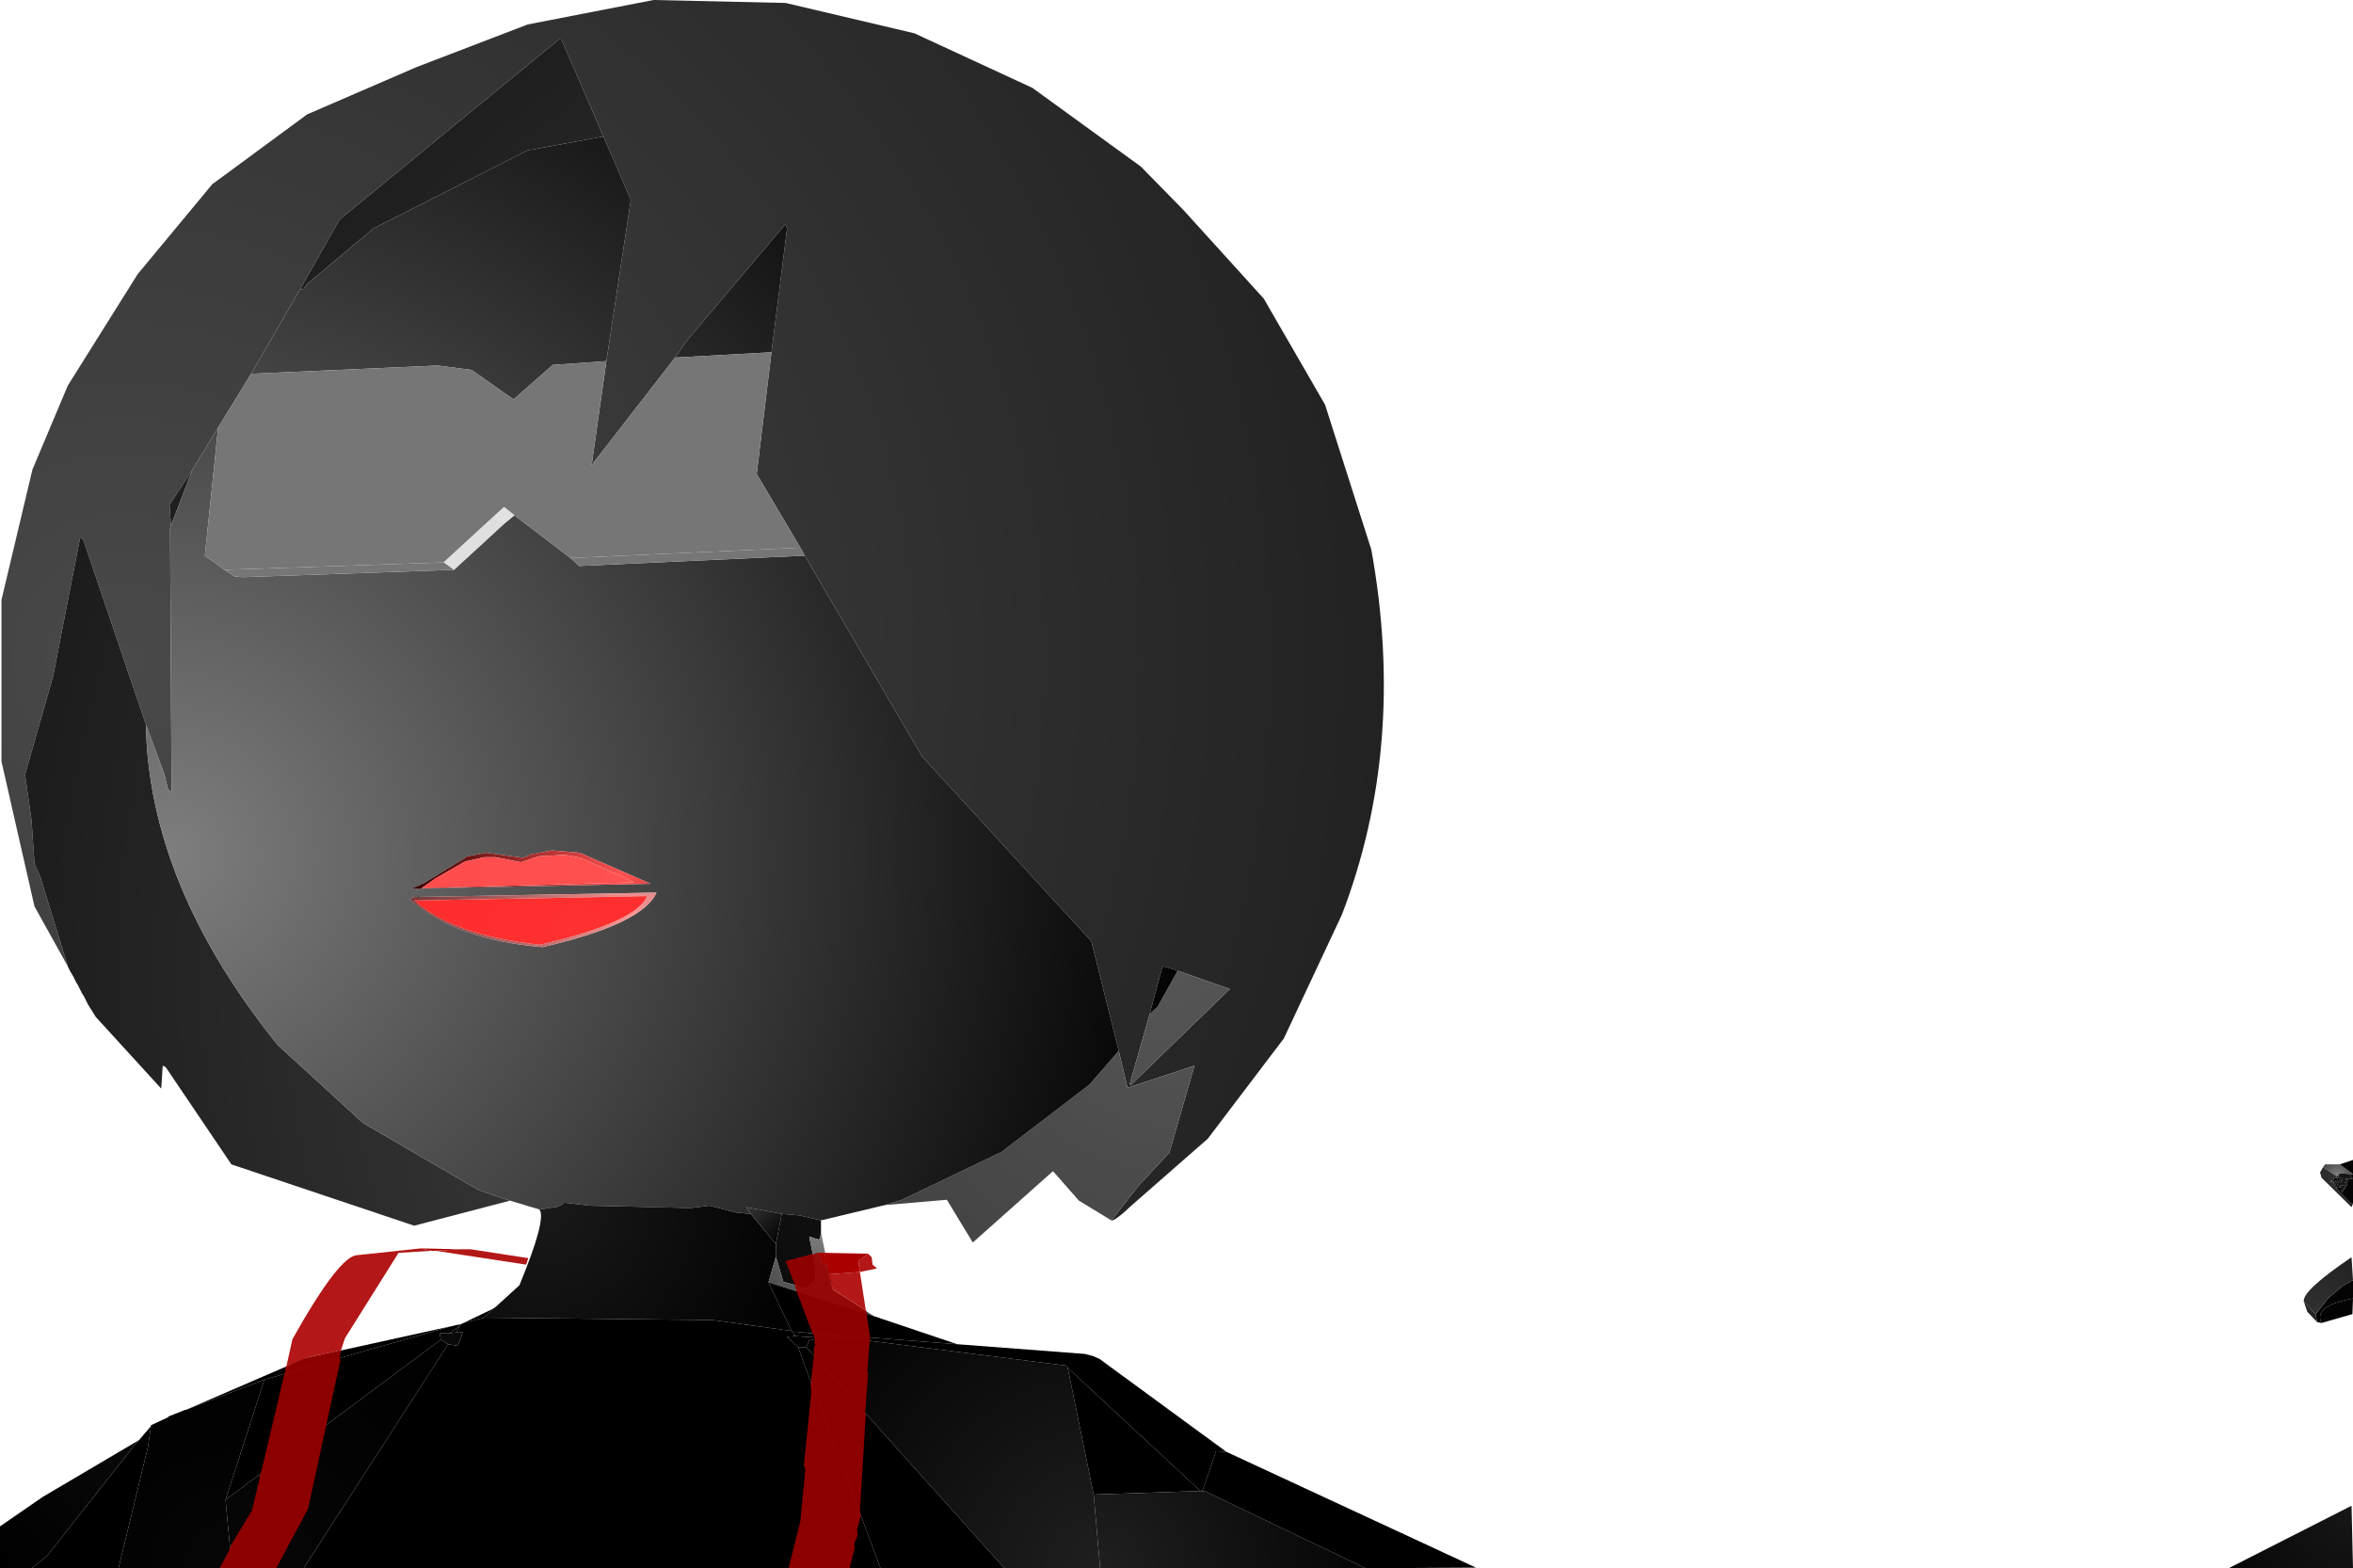 <?xml version="1.0" encoding="UTF-8" standalone="no"?>
<svg xmlns:xlink="http://www.w3.org/1999/xlink" height="266.0px" width="399.1px" xmlns="http://www.w3.org/2000/svg">
  <g transform="matrix(1.0, 0.0, 0.0, 1.0, 400.0, 266.9)">
    <path d="M-388.5 -103.0 L-394.15 -113.15 -399.75 -137.75 -399.75 -165.15 -394.5 -187.25 -388.5 -201.5 -376.65 -220.4 -364.0 -235.65 -347.9 -247.5 -329.4 -255.5 -310.5 -262.75 -289.15 -266.9 -266.75 -266.4 -244.9 -261.25 -224.9 -252.0 -206.5 -238.65 -199.25 -231.25 -185.65 -216.25 -175.25 -198.25 -167.4 -173.65 Q-161.4 -140.4 -172.4 -111.75 L-182.25 -90.75 -195.15 -73.75 -208.0 -62.5 Q-210.9 -59.75 -211.5 -59.9 L-207.0 -65.65 -201.65 -71.4 -197.4 -86.15 -208.75 -82.4 -210.25 -88.65 -214.9 -107.25 -243.65 -138.65 -263.5 -172.65 -264.25 -174.0 -271.65 -186.5 -269.15 -207.15 -266.5 -228.15 -266.75 -228.9 -283.4 -209.25 -285.5 -206.25 -299.65 -188.0 -297.15 -205.65 -293.0 -233.0 -297.65 -243.75 -304.75 -260.15 -305.15 -260.25 -342.4 -229.65 -349.15 -217.75 -357.4 -203.5 -363.0 -194.4 -367.4 -187.15 -371.25 -181.25 -371.0 -177.75 -371.15 -177.25 -370.9 -132.5 -371.5 -133.0 -372.15 -135.65 -375.25 -144.0 -385.9 -175.4 -386.4 -175.75 -391.0 -152.15 -395.75 -135.5 -394.65 -127.75 -394.15 -120.4 -393.15 -118.15 -388.5 -103.0 M-200.25 -102.25 L-202.65 -103.0 -202.9 -102.65 -205.0 -94.9 -208.4 -83.0 -208.15 -82.9 -191.4 -99.15 -200.25 -102.25" fill="url(#gradient0)" fill-rule="evenodd" stroke="none"/>
    <path d="M-211.5 -59.9 L-217.0 -63.25 -221.4 -68.25 -235.0 -56.15 -239.4 -63.4 -249.9 -62.5 -247.0 -63.4 -230.15 -71.5 -215.25 -82.9 -210.25 -88.65 -208.75 -82.4 -197.4 -86.15 -201.65 -71.4 -207.0 -65.65 -211.5 -59.9 M-313.5 -63.25 L-329.75 -59.0 -360.75 -69.4 -371.9 -85.9 -372.4 -86.15 -372.65 -82.25 -383.75 -94.4 -385.15 -96.65 -385.25 -96.9 -385.4 -97.15 -385.5 -97.4 -385.65 -97.65 -385.75 -97.9 -386.15 -98.5 -386.25 -98.75 -386.4 -99.0 -386.5 -99.25 -386.65 -99.5 -386.75 -99.75 -387.15 -100.4 -387.25 -100.65 -387.4 -100.9 -387.5 -101.15 -388.15 -102.25 -388.25 -102.5 -388.4 -102.75 -388.5 -103.0 -393.15 -118.15 -394.15 -120.4 -394.65 -127.75 -395.75 -135.5 -391.0 -152.15 -386.4 -175.75 -385.9 -175.4 -375.25 -144.0 Q-374.75 -116.75 -352.9 -89.65 L-338.4 -76.4 -318.75 -65.0 -313.5 -63.25 M-371.0 -177.75 L-371.25 -181.25 -367.4 -187.15 -371.0 -177.75 M-349.15 -217.75 L-342.4 -229.65 -305.15 -260.25 -304.75 -260.15 -297.65 -243.75 -310.5 -241.4 -336.65 -228.15 -347.9 -218.75 -348.5 -217.9 -349.15 -217.75 M-200.25 -102.25 L-191.4 -99.15 -208.15 -82.9 -208.4 -83.0 -205.0 -94.9 -203.65 -96.15 -200.25 -102.25" fill="url(#gradient1)" fill-rule="evenodd" stroke="none"/>
    <path d="M-249.9 -62.5 L-260.75 -59.9 -264.4 -60.75 -267.4 -61.0 -273.4 -62.15 -272.65 -61.0 -275.25 -61.25 -279.65 -62.4 -282.9 -62.0 -300.0 -62.4 -304.25 -62.9 -305.25 -62.25 -308.5 -61.75 -313.5 -63.25 -318.75 -65.0 -338.4 -76.4 -352.9 -89.65 Q-374.75 -116.75 -375.25 -144.0 L-372.15 -135.65 -371.5 -133.0 -370.9 -132.5 -371.15 -177.25 -371.0 -177.75 -367.4 -187.15 -363.0 -194.4 -365.25 -172.65 -361.9 -170.25 -360.25 -169.15 -358.9 -169.0 -323.0 -170.25 -314.4 -178.15 -312.75 -179.5 -303.25 -172.25 -301.75 -170.9 -263.5 -172.65 -243.65 -138.65 -214.9 -107.25 -210.25 -88.65 -215.25 -82.9 -230.15 -71.5 -247.0 -63.4 -249.9 -62.5 M-357.4 -203.5 L-349.15 -217.75 -348.5 -217.9 -347.9 -218.75 -336.65 -228.15 -310.5 -241.4 -297.65 -243.75 -293.0 -233.0 -297.15 -205.65 -306.25 -205.0 -312.9 -199.15 -320.0 -204.15 -325.75 -204.9 -357.4 -203.5 M-285.5 -206.25 L-283.4 -209.25 -266.75 -228.9 -266.5 -228.15 -269.15 -207.15 -285.5 -206.25 M-205.0 -94.9 L-202.9 -102.65 -202.65 -103.0 -200.25 -102.25 -203.65 -96.15 -205.0 -94.9 M-329.75 -114.75 L-330.5 -114.4 Q-322.75 -107.5 -308.0 -106.25 -291.0 -110.15 -288.65 -115.5 L-329.75 -114.75 M-320.75 -121.65 L-328.0 -117.15 -330.25 -116.15 -289.65 -117.0 Q-295.65 -119.6 -301.65 -122.25 L-306.4 -122.65 -309.9 -122.0 -311.25 -121.4 -317.5 -122.25 -320.75 -121.65" fill="url(#gradient2)" fill-rule="evenodd" stroke="none"/>
    <path d="M-363.0 -194.4 L-357.4 -203.5 -325.75 -204.9 -320.0 -204.15 -312.9 -199.15 -306.25 -205.0 -297.15 -205.65 -299.65 -188.0 -285.5 -206.25 -269.15 -207.15 -271.65 -186.5 -264.25 -174.0 -303.25 -172.25 -312.75 -179.5 -314.5 -180.9 -316.15 -179.4 -324.75 -171.5 -361.9 -170.25 -365.25 -172.65 -363.0 -194.4" fill="url(#gradient3)" fill-rule="evenodd" stroke="none"/>
    <path d="M-314.4 -178.15 L-316.15 -179.4 -314.5 -180.9 -312.75 -179.5 -314.4 -178.15" fill="url(#gradient4)" fill-rule="evenodd" stroke="none"/>
    <path d="M-323.0 -170.25 L-324.75 -171.5 -316.15 -179.4 -314.4 -178.15 -323.0 -170.25" fill="url(#gradient5)" fill-rule="evenodd" stroke="none"/>
    <path d="M-323.0 -170.25 L-358.9 -169.0 -360.25 -169.15 -361.9 -170.25 -324.75 -171.5 -323.0 -170.25" fill="url(#gradient6)" fill-rule="evenodd" stroke="none"/>
    <path d="M-264.25 -174.0 L-263.5 -172.65 -301.75 -170.9 -303.25 -172.25 -264.25 -174.0" fill="url(#gradient7)" fill-rule="evenodd" stroke="none"/>
    <path d="M-320.75 -121.65 L-317.5 -122.25 -311.25 -121.4 -309.9 -122.0 -306.4 -122.65 -301.65 -122.25 Q-295.65 -119.6 -289.65 -117.0 L-330.25 -116.15 -328.0 -117.15 -320.75 -121.65 M-321.15 -120.75 L-326.15 -117.9 -328.5 -116.25 -292.4 -117.25 -301.5 -121.4 -304.15 -121.9 -308.65 -121.65 -311.65 -120.65 -316.0 -121.5 -317.9 -121.5 -321.15 -120.75" fill="url(#gradient8)" fill-rule="evenodd" stroke="none"/>
    <path d="M-321.15 -120.75 L-317.9 -121.5 -316.0 -121.5 -311.65 -120.65 -308.65 -121.65 -304.15 -121.9 -301.5 -121.4 -292.4 -117.25 -328.5 -116.25 -326.15 -117.9 -321.15 -120.75" fill="url(#gradient9)" fill-rule="evenodd" stroke="none"/>
    <path d="M-329.75 -114.75 L-288.65 -115.5 Q-291.0 -110.15 -308.0 -106.25 -322.75 -107.5 -330.5 -114.4 L-329.75 -114.75 M-308.4 -106.65 Q-292.0 -110.5 -290.25 -114.9 L-329.75 -114.15 Q-323.25 -108.25 -308.4 -106.65" fill="url(#gradient10)" fill-rule="evenodd" stroke="none"/>
    <path d="M-308.4 -106.65 Q-323.25 -108.25 -329.75 -114.15 L-290.25 -114.9 Q-292.0 -110.5 -308.4 -106.65" fill="url(#gradient11)" fill-rule="evenodd" stroke="none"/>
    <path d="M-3.4 -67.5 L-3.65 -67.4 -6.0 -68.9 -5.65 -69.4 -3.15 -69.4 -0.9 -67.75 -1.15 -67.75 -3.15 -67.9 -3.4 -67.5 M-4.4 -66.65 L-4.5 -66.4 -4.75 -66.5 -4.4 -66.65" fill="url(#gradient12)" fill-rule="evenodd" stroke="none"/>
    <path d="M-0.9 -67.75 L-3.15 -69.4 -0.9 -70.15 -0.9 -67.75" fill="url(#gradient13)" fill-rule="evenodd" stroke="none"/>
    <path d="M-3.75 -67.15 L-4.25 -66.9 -4.15 -66.15 -4.0 -65.75 -3.75 -65.4 -1.25 -62.75 -0.9 -62.75 -1.15 -62.15 -6.25 -67.15 -6.4 -67.75 -6.5 -68.0 -6.0 -68.9 -3.65 -67.4 -3.75 -67.15 M-4.4 -66.65 L-4.75 -66.5 -4.5 -66.4 -4.4 -66.65" fill="url(#gradient14)" fill-rule="evenodd" stroke="none"/>
    <path d="M-3.65 -67.4 L-3.4 -67.5 -3.4 -67.15 -2.65 -67.0 -3.0 -66.25 -2.9 -66.75 -3.25 -66.75 -3.75 -65.4 -4.0 -65.75 -3.5 -66.65 -3.75 -66.75 -4.15 -66.15 -4.25 -66.9 -3.75 -67.15 -3.5 -66.9 -3.65 -67.4 M-1.15 -67.75 L-0.9 -67.75 -0.9 -67.0 -0.9 -62.75 -1.25 -62.75 -3.75 -65.4 -2.65 -65.5 -3.25 -65.75 -2.0 -65.9 -1.9 -66.25 -2.4 -66.25 -1.65 -66.65 -2.25 -66.9 -0.9 -67.0 -1.4 -67.25 -1.15 -67.75 M-1.9 -65.9 L-2.9 -65.0 -2.75 -64.65 -1.9 -65.9" fill="url(#gradient15)" fill-rule="evenodd" stroke="none"/>
    <path d="M-3.65 -67.4 L-3.5 -66.9 -3.75 -67.15 -3.65 -67.4 M-4.15 -66.15 L-3.75 -66.75 -3.5 -66.65 -4.0 -65.75 -4.15 -66.15 M-3.75 -65.4 L-3.25 -66.75 -2.9 -66.75 -3.0 -66.25 -2.65 -67.0 -3.4 -67.15 -3.4 -67.5 -3.15 -67.9 -1.15 -67.75 -1.4 -67.25 -0.9 -67.0 -2.25 -66.9 -1.65 -66.65 -2.4 -66.25 -1.9 -66.25 -2.0 -65.9 -3.25 -65.75 -2.65 -65.5 -3.75 -65.4 M-1.9 -65.9 L-2.75 -64.65 -2.9 -65.0 -1.9 -65.9" fill="url(#gradient16)" fill-rule="evenodd" stroke="none"/>
    <path d="M-316.4 -44.9 L-315.9 -45.25 -311.9 -48.9 Q-307.25 -60.15 -308.5 -61.75 L-305.25 -62.25 -304.25 -62.9 -300.0 -62.4 -282.9 -62.0 -279.65 -62.4 -275.25 -61.25 -272.65 -61.0 -268.4 -55.9 -268.4 -53.75 -269.65 -49.4 -265.75 -41.15 -279.15 -43.0 -317.9 -43.4 -316.4 -44.9" fill="url(#gradient17)" fill-rule="evenodd" stroke="none"/>
    <path d="M-268.4 -55.9 L-272.65 -61.0 -273.4 -62.15 -267.4 -61.0 -268.4 -55.9" fill="url(#gradient18)" fill-rule="evenodd" stroke="none"/>
    <path d="M-260.75 -59.9 L-260.75 -57.9 -260.9 -56.9 -261.15 -56.65 -262.75 -57.15 -261.75 -52.25 -261.75 -49.75 -263.25 -48.4 -267.15 -49.5 -268.4 -53.75 -268.4 -55.9 -267.4 -61.0 -264.4 -60.75 -260.75 -59.9" fill="url(#gradient19)" fill-rule="evenodd" stroke="none"/>
    <path d="M-260.75 -57.9 L-258.75 -48.0 -251.75 -43.65 -269.65 -49.4 -268.4 -53.75 -267.15 -49.5 -263.25 -48.4 -261.75 -49.75 -261.75 -52.25 -262.75 -57.15 -261.15 -56.65 -260.9 -56.9 -260.75 -57.9" fill="url(#gradient20)" fill-rule="evenodd" stroke="none"/>
    <path d="M-6.25 -42.5 L-7.0 -42.65 -7.25 -44.0 -5.15 -46.65 -2.5 -48.9 -0.9 -49.75 -0.9 -46.65 Q-7.65 -45.4 -6.25 -42.5" fill="url(#gradient21)" fill-rule="evenodd" stroke="none"/>
    <path d="M-9.25 -46.15 Q-9.5 -48.0 -1.15 -53.65 L-0.9 -49.75 -2.5 -48.9 -5.15 -46.65 -7.25 -44.0 -9.25 -46.15" fill="url(#gradient22)" fill-rule="evenodd" stroke="none"/>
    <path d="M-7.0 -42.65 L-8.65 -44.4 -9.25 -46.15 -7.25 -44.0 -7.0 -42.65" fill="url(#gradient23)" fill-rule="evenodd" stroke="none"/>
    <path d="M-321.4 -42.5 L-316.4 -44.9 -317.9 -43.4 -321.4 -42.5" fill="url(#gradient24)" fill-rule="evenodd" stroke="none"/>
    <path d="M-250.65 -0.9 L-348.5 -0.9 -324.0 -38.9 -322.5 -38.65 -322.25 -38.9 -321.5 -40.9 -322.65 -40.9 -322.0 -42.0 -321.9 -42.25 -321.4 -42.5 -317.9 -43.4 -279.15 -43.0 -265.75 -41.15 -265.5 -41.0 -265.4 -40.65 -265.4 -40.25 -266.5 -40.15 -264.65 -38.4 -250.65 -0.9" fill="url(#gradient25)" fill-rule="evenodd" stroke="none"/>
    <path d="M-251.75 -43.65 L-237.65 -38.9 -263.75 -40.9 -264.25 -40.9 -264.75 -41.0 -265.5 -41.0 -265.75 -41.15 -269.65 -49.4 -251.75 -43.65" fill="url(#gradient26)" fill-rule="evenodd" stroke="none"/>
    <path d="M-0.9 -46.65 L-1.0 -44.0 -6.25 -42.5 Q-7.65 -45.4 -0.9 -46.65" fill="url(#gradient27)" fill-rule="evenodd" stroke="none"/>
    <path d="M-323.25 -42.0 L-323.15 -42.0 -322.65 -42.15 -321.9 -42.25 -322.0 -42.0 -323.75 -40.75 -325.4 -40.75 -325.25 -39.65 -361.75 -12.5 -355.15 -32.9 -323.25 -42.0" fill="url(#gradient28)" fill-rule="evenodd" stroke="none"/>
    <path d="M-368.5 -27.75 L-348.25 -36.5 -323.25 -42.0 -355.15 -32.9 -368.5 -27.75" fill="url(#gradient29)" fill-rule="evenodd" stroke="none"/>
    <path d="M-360.65 -0.9 L-379.9 -0.9 -374.9 -21.5 -374.4 -25.0 -374.4 -25.15 -371.5 -26.5 -371.4 -26.65 -368.65 -27.75 -368.5 -27.75 -355.15 -32.9 -361.75 -12.5 -360.65 -0.9" fill="url(#gradient30)" fill-rule="evenodd" stroke="none"/>
    <path d="M-213.4 -0.9 L-229.65 -0.9 -263.25 -38.4 -262.75 -39.5 -261.0 -40.0 -264.9 -40.25 -265.4 -40.65 -265.5 -41.0 -264.75 -41.0 -264.25 -40.9 -263.75 -40.9 -219.0 -35.25 -218.9 -34.9 -214.5 -13.4 -213.4 -0.9" fill="url(#gradient31)" fill-rule="evenodd" stroke="none"/>
    <path d="M-229.65 -0.9 L-250.65 -0.9 -264.65 -38.4 -263.25 -38.4 -229.65 -0.9 M-264.9 -40.25 L-265.4 -40.25 -265.4 -40.65 -264.9 -40.25" fill="url(#gradient32)" fill-rule="evenodd" stroke="none"/>
    <path d="M-265.4 -40.25 L-264.9 -40.25 -261.0 -40.0 -262.75 -39.5 -263.25 -38.4 -264.65 -38.4 -266.5 -40.15 -265.4 -40.25 M-323.75 -40.75 L-322.65 -40.9 -321.5 -40.9 -322.25 -38.9 -322.5 -38.65 -324.0 -38.9 -325.25 -39.65 -325.4 -40.75 -323.75 -40.75" fill="url(#gradient33)" fill-rule="evenodd" stroke="none"/>
    <path d="M-348.5 -0.9 L-360.65 -0.9 -361.75 -12.5 -325.25 -39.65 -324.0 -38.9 -348.5 -0.9 M-322.65 -40.9 L-323.75 -40.75 -322.0 -42.0 -322.65 -40.9" fill="url(#gradient34)" fill-rule="evenodd" stroke="none"/>
    <path d="M-237.65 -38.9 L-216.0 -37.25 -214.65 -36.9 -213.5 -36.4 -192.0 -20.65 -193.75 -20.75 -196.0 -14.15 -196.4 -14.0 -218.9 -34.9 -219.0 -35.25 -263.75 -40.9 -237.65 -38.9" fill="url(#gradient35)" fill-rule="evenodd" stroke="none"/>
    <path d="M-214.5 -13.4 L-218.9 -34.9 -196.4 -14.0 -214.5 -13.4" fill="url(#gradient36)" fill-rule="evenodd" stroke="none"/>
    <path d="M-168.4 -0.9 L-213.4 -0.9 -214.5 -13.4 -196.4 -14.0 -195.5 -13.9 -168.4 -0.9" fill="url(#gradient37)" fill-rule="evenodd" stroke="none"/>
    <path d="M-379.9 -0.9 L-394.65 -0.9 -392.15 -2.9 -391.9 -3.15 -376.9 -22.15 -376.4 -22.65 -374.4 -25.0 -374.9 -21.5 -379.9 -0.9" fill="url(#gradient38)" fill-rule="evenodd" stroke="none"/>
    <path d="M-376.65 -22.5 L-376.4 -22.65 -376.9 -22.15 -376.65 -22.5" fill="url(#gradient39)" fill-rule="evenodd" stroke="none"/>
    <path d="M-394.65 -0.9 L-400.0 -0.9 -400.0 -8.0 -392.75 -13.0 -376.65 -22.5 -376.9 -22.15 -391.9 -3.15 -392.15 -2.9 -394.65 -0.9" fill="url(#gradient40)" fill-rule="evenodd" stroke="none"/>
    <path d="M-192.0 -20.65 L-149.65 -1.0 -168.4 -0.9 -195.5 -13.9 -196.4 -14.0 -196.0 -14.15 -193.75 -20.75 -192.0 -20.65" fill="url(#gradient41)" fill-rule="evenodd" stroke="none"/>
    <path d="M-22.0 -0.9 L-1.15 -11.5 -0.9 -0.9 -22.0 -0.9" fill="url(#gradient42)" fill-rule="evenodd" stroke="none"/>
    <path d="M-260.15 -54.4 L-252.75 -54.25 -254.4 -53.0 -254.15 -51.15 -259.4 -50.75 -259.75 -52.15 -260.15 -54.4 M-326.15 -54.75 L-326.65 -54.75 -328.65 -55.15 -322.15 -55.0 -326.15 -54.75" fill="#ab0000" fill-rule="evenodd" stroke="none"/>
    <path d="M-252.75 -54.25 L-252.15 -53.65 -252.0 -52.4 -251.25 -51.75 -254.15 -51.15 -253.15 -44.65 -258.75 -48.25 -259.4 -50.15 -259.4 -50.75 -254.15 -51.15 -254.4 -53.0 -252.75 -54.25 M-322.15 -55.0 L-320.15 -55.0 -310.4 -53.5 -310.75 -52.4 -326.15 -54.75 -322.15 -55.0 M-326.65 -54.75 L-332.4 -54.4 -341.5 -39.9 -342.15 -37.9 -347.9 -36.65 -349.75 -35.75 -350.0 -35.65 -350.25 -35.5 -350.4 -35.5 -351.4 -35.25 -350.4 -39.75 Q-342.4 -54.0 -339.4 -54.0 L-338.15 -54.15 -338.0 -54.15 -328.65 -55.15 -326.65 -54.75" fill="#ab0000" fill-opacity="0.91" fill-rule="evenodd" stroke="none"/>
    <path d="M-261.4 -54.4 L-260.15 -54.4 -259.75 -52.15 -260.5 -52.5 -260.75 -53.0 -260.5 -53.0 -260.9 -53.5 -261.4 -54.4" fill="#a90000" fill-rule="evenodd" stroke="none"/>
    <path d="M-253.15 -44.65 L-253.0 -44.4 -253.0 -43.9 -252.4 -40.0 -252.5 -39.4 -252.9 -34.25 -252.75 -34.0 -253.25 -27.4 -253.15 -26.9 -254.15 -10.75 -254.0 -9.75 -254.65 -7.4 -254.5 -6.5 -255.15 -5.0 -255.0 -4.5 -255.9 -0.9 -266.25 -0.9 -264.25 -8.9 -263.4 -17.65 -263.65 -18.4 -262.4 -30.65 -262.5 -32.0 -261.9 -37.5 -262.0 -37.9 -261.75 -38.9 -261.9 -39.15 -261.75 -39.75 -261.9 -40.0 -262.0 -40.65 -262.15 -40.65 -264.9 -47.9 -265.15 -48.9 -266.75 -53.0 -262.4 -54.15 -262.15 -54.15 -261.4 -54.4 -260.9 -53.5 -260.5 -53.0 -260.75 -53.0 -260.5 -52.5 -259.75 -52.15 -259.4 -50.75 -259.4 -50.15 -258.75 -48.25 -253.15 -44.65 M-342.15 -37.9 L-342.4 -36.5 -342.25 -36.25 -347.75 -11.0 -353.15 -0.9 -362.75 -0.9 -361.15 -3.9 -360.9 -4.65 -357.25 -10.75 -355.9 -16.4 -356.0 -16.65 -355.75 -17.0 -351.75 -33.9 -351.5 -34.5 -351.65 -34.65 -351.65 -35.0 -351.4 -35.15 -351.4 -35.25 -350.4 -35.5 -350.25 -35.5 -350.0 -35.65 -349.75 -35.75 -347.9 -36.65 -342.15 -37.9" fill="#9b0000" fill-opacity="0.91" fill-rule="evenodd" stroke="none"/>
  </g>
  <defs>
    <radialGradient cx="0" cy="0" gradientTransform="matrix(0.261, 0.0, 0.0, 0.261, -378.8, -154.85)" gradientUnits="userSpaceOnUse" id="gradient0" r="819.2" spreadMethod="pad">
      <stop offset="0.0" stop-color="#494949"/>
      <stop offset="1.0" stop-color="#222222"/>
    </radialGradient>
    <radialGradient cx="0" cy="0" gradientTransform="matrix(0.26, 0.0, 0.0, 0.26, -200.45, -101.75)" gradientUnits="userSpaceOnUse" id="gradient1" r="819.2" spreadMethod="pad">
      <stop offset="0.0" stop-color="#555555"/>
      <stop offset="1.0" stop-color="#181818"/>
    </radialGradient>
    <radialGradient cx="0" cy="0" gradientTransform="matrix(0.216, 0.0, 0.0, 0.216, -371.45, -121.95)" gradientUnits="userSpaceOnUse" id="gradient2" r="819.2" spreadMethod="pad">
      <stop offset="0.0" stop-color="#7e7e7e"/>
      <stop offset="1.0" stop-color="#000000"/>
    </radialGradient>
    <radialGradient cx="0" cy="0" gradientTransform="matrix(0.133, 0.0, 0.0, 0.133, -365.25, -172.55)" gradientUnits="userSpaceOnUse" id="gradient3" r="819.2" spreadMethod="pad">
      <stop offset="0.0" stop-color="#767676"/>
      <stop offset="1.0" stop-color="#767676"/>
    </radialGradient>
    <radialGradient cx="0" cy="0" gradientTransform="matrix(0.004, 0.0, 0.0, 0.004, -316.2, -179.45)" gradientUnits="userSpaceOnUse" id="gradient4" r="819.2" spreadMethod="pad">
      <stop offset="0.0" stop-color="#e2e2e2"/>
      <stop offset="1.0" stop-color="#e0e0e0"/>
    </radialGradient>
    <radialGradient cx="0" cy="0" gradientTransform="matrix(0.015, 0.0, 0.0, 0.015, -324.75, -171.65)" gradientUnits="userSpaceOnUse" id="gradient5" r="819.2" spreadMethod="pad">
      <stop offset="0.0" stop-color="#e1e1e1"/>
      <stop offset="1.0" stop-color="#dedede"/>
    </radialGradient>
    <radialGradient cx="0" cy="0" gradientTransform="matrix(0.045, 0.0, 0.0, 0.045, -324.75, -171.65)" gradientUnits="userSpaceOnUse" id="gradient6" r="819.2" spreadMethod="pad">
      <stop offset="0.0" stop-color="#767676"/>
      <stop offset="1.0" stop-color="#767676"/>
    </radialGradient>
    <radialGradient cx="0" cy="0" gradientTransform="matrix(0.049, 0.0, 0.0, 0.049, -262.95, -174.15)" gradientUnits="userSpaceOnUse" id="gradient7" r="819.2" spreadMethod="pad">
      <stop offset="0.0" stop-color="#767676"/>
      <stop offset="1.0" stop-color="#767676"/>
    </radialGradient>
    <radialGradient cx="0" cy="0" gradientTransform="matrix(0.044, 0.0, 0.0, 0.044, -294.75, -118.4)" gradientUnits="userSpaceOnUse" id="gradient8" r="819.2" spreadMethod="pad">
      <stop offset="0.0" stop-color="#ff5151"/>
      <stop offset="1.0" stop-color="#330000"/>
    </radialGradient>
    <radialGradient cx="0" cy="0" gradientTransform="matrix(0.042, 0.0, 0.0, 0.042, -294.1, -118.05)" gradientUnits="userSpaceOnUse" id="gradient9" r="819.2" spreadMethod="pad">
      <stop offset="0.0" stop-color="#ff5151"/>
      <stop offset="1.0" stop-color="#ff4c4c"/>
    </radialGradient>
    <radialGradient cx="0" cy="0" gradientTransform="matrix(0.046, 0.0, 0.0, 0.046, -292.9, -111.75)" gradientUnits="userSpaceOnUse" id="gradient10" r="819.2" spreadMethod="pad">
      <stop offset="0.0" stop-color="#f89797"/>
      <stop offset="1.0" stop-color="#753636"/>
    </radialGradient>
    <radialGradient cx="0" cy="0" gradientTransform="matrix(0.035, 0.0, 0.0, 0.035, -302.0, -108.3)" gradientUnits="userSpaceOnUse" id="gradient11" r="819.2" spreadMethod="pad">
      <stop offset="0.0" stop-color="#ff3030"/>
      <stop offset="1.0" stop-color="#ff2d2d"/>
    </radialGradient>
    <radialGradient cx="0" cy="0" gradientTransform="matrix(0.004, 0.0, 0.0, 0.004, -3.5, -67.5)" gradientUnits="userSpaceOnUse" id="gradient12" r="819.2" spreadMethod="pad">
      <stop offset="0.0" stop-color="#828282"/>
      <stop offset="1.0" stop-color="#3d3d3d"/>
    </radialGradient>
    <radialGradient cx="0" cy="0" gradientTransform="matrix(0.003, 0.0, 0.0, 0.003, -1.0, -70.15)" gradientUnits="userSpaceOnUse" id="gradient13" r="819.2" spreadMethod="pad">
      <stop offset="0.0" stop-color="#040404"/>
      <stop offset="1.0" stop-color="#040404"/>
    </radialGradient>
    <radialGradient cx="0" cy="0" gradientTransform="matrix(0.007, 0.0, 0.0, 0.007, -3.95, -67.1)" gradientUnits="userSpaceOnUse" id="gradient14" r="819.2" spreadMethod="pad">
      <stop offset="0.0" stop-color="#303030"/>
      <stop offset="1.0" stop-color="#212121"/>
    </radialGradient>
    <radialGradient cx="0" cy="0" gradientTransform="matrix(0.005, 0.0, 0.0, 0.005, -3.75, -65.5)" gradientUnits="userSpaceOnUse" id="gradient15" r="819.2" spreadMethod="pad">
      <stop offset="0.0" stop-color="#040404"/>
      <stop offset="1.0" stop-color="#040404"/>
    </radialGradient>
    <radialGradient cx="0" cy="0" gradientTransform="matrix(0.006, 0.0, 0.0, 0.006, -2.3, -67.95)" gradientUnits="userSpaceOnUse" id="gradient16" r="819.2" spreadMethod="pad">
      <stop offset="0.0" stop-color="#171717"/>
      <stop offset="1.0" stop-color="#171717"/>
    </radialGradient>
    <radialGradient cx="0" cy="0" gradientTransform="matrix(0.059, 0.0, 0.0, 0.059, -308.35, -63.5)" gradientUnits="userSpaceOnUse" id="gradient17" r="819.2" spreadMethod="pad">
      <stop offset="0.0" stop-color="#1a1a1a"/>
      <stop offset="1.0" stop-color="#000000"/>
    </radialGradient>
    <radialGradient cx="0" cy="0" gradientTransform="matrix(0.024, 0.0, 0.0, 0.024, -280.4, -70.95)" gradientUnits="userSpaceOnUse" id="gradient18" r="819.2" spreadMethod="pad">
      <stop offset="0.0" stop-color="#797979"/>
      <stop offset="1.0" stop-color="#000000"/>
    </radialGradient>
    <radialGradient cx="0" cy="0" gradientTransform="matrix(0.075, 0.0, 0.0, 0.075, -260.6, -61.7)" gradientUnits="userSpaceOnUse" id="gradient19" r="819.2" spreadMethod="pad">
      <stop offset="0.0" stop-color="#101010"/>
      <stop offset="1.0" stop-color="#000000"/>
    </radialGradient>
    <radialGradient cx="0" cy="0" gradientTransform="matrix(0.037, 0.0, 0.0, 0.037, -260.7, -56.95)" gradientUnits="userSpaceOnUse" id="gradient20" r="819.2" spreadMethod="pad">
      <stop offset="0.0" stop-color="#7b7b7b"/>
      <stop offset="1.0" stop-color="#090909"/>
    </radialGradient>
    <radialGradient cx="0" cy="0" gradientTransform="matrix(0.011, 0.0, 0.0, 0.011, -6.8, -42.5)" gradientUnits="userSpaceOnUse" id="gradient21" r="819.2" spreadMethod="pad">
      <stop offset="0.0" stop-color="#040404"/>
      <stop offset="1.0" stop-color="#040404"/>
    </radialGradient>
    <radialGradient cx="0" cy="0" gradientTransform="matrix(0.013, 0.0, 0.0, 0.013, -7.0, -44.35)" gradientUnits="userSpaceOnUse" id="gradient22" r="819.2" spreadMethod="pad">
      <stop offset="0.0" stop-color="#313131"/>
      <stop offset="1.0" stop-color="#212121"/>
    </radialGradient>
    <radialGradient cx="0" cy="0" gradientTransform="matrix(0.006, 0.0, 0.0, 0.006, -9.25, -46.45)" gradientUnits="userSpaceOnUse" id="gradient23" r="819.2" spreadMethod="pad">
      <stop offset="0.0" stop-color="#262626"/>
      <stop offset="1.0" stop-color="#262626"/>
    </radialGradient>
    <radialGradient cx="0" cy="0" gradientTransform="matrix(0.016, 0.0, 0.0, 0.016, -321.65, -42.5)" gradientUnits="userSpaceOnUse" id="gradient24" r="819.2" spreadMethod="pad">
      <stop offset="0.0" stop-color="#000000"/>
      <stop offset="1.0" stop-color="#000000"/>
    </radialGradient>
    <radialGradient cx="0" cy="0" gradientTransform="matrix(0.1, 0.0, 0.0, 0.1, -321.65, -42.5)" gradientUnits="userSpaceOnUse" id="gradient25" r="819.2" spreadMethod="pad">
      <stop offset="0.0" stop-color="#000000"/>
      <stop offset="1.0" stop-color="#000000"/>
    </radialGradient>
    <radialGradient cx="0" cy="0" gradientTransform="matrix(0.046, 0.0, 0.0, 0.046, -269.85, -49.55)" gradientUnits="userSpaceOnUse" id="gradient26" r="819.2" spreadMethod="pad">
      <stop offset="0.0" stop-color="#000000"/>
      <stop offset="1.0" stop-color="#000000"/>
    </radialGradient>
    <radialGradient cx="0" cy="0" gradientTransform="matrix(0.007, 0.0, 0.0, 0.007, -6.45, -44.05)" gradientUnits="userSpaceOnUse" id="gradient27" r="819.2" spreadMethod="pad">
      <stop offset="0.0" stop-color="#030303"/>
      <stop offset="1.0" stop-color="#030303"/>
    </radialGradient>
    <radialGradient cx="0" cy="0" gradientTransform="matrix(0.061, 0.0, 0.0, 0.061, -321.65, -42.5)" gradientUnits="userSpaceOnUse" id="gradient28" r="819.2" spreadMethod="pad">
      <stop offset="0.0" stop-color="#000000"/>
      <stop offset="1.0" stop-color="#000000"/>
    </radialGradient>
    <radialGradient cx="0" cy="0" gradientTransform="matrix(0.035, 0.0, 0.0, 0.035, -348.0, -36.6)" gradientUnits="userSpaceOnUse" id="gradient29" r="819.2" spreadMethod="pad">
      <stop offset="0.0" stop-color="#000000"/>
      <stop offset="1.0" stop-color="#000000"/>
    </radialGradient>
    <radialGradient cx="0" cy="0" gradientTransform="matrix(0.04, 0.0, 0.0, 0.04, -360.75, -1.0)" gradientUnits="userSpaceOnUse" id="gradient30" r="819.2" spreadMethod="pad">
      <stop offset="0.0" stop-color="#060606"/>
      <stop offset="1.0" stop-color="#000000"/>
    </radialGradient>
    <radialGradient cx="0" cy="0" gradientTransform="matrix(0.08, 0.0, 0.0, 0.08, -213.45, -1.0)" gradientUnits="userSpaceOnUse" id="gradient31" r="819.2" spreadMethod="pad">
      <stop offset="0.0" stop-color="#1f1f1f"/>
      <stop offset="1.0" stop-color="#000000"/>
    </radialGradient>
    <radialGradient cx="0" cy="0" gradientTransform="matrix(0.066, 0.0, 0.0, 0.066, -265.65, -41.15)" gradientUnits="userSpaceOnUse" id="gradient32" r="819.2" spreadMethod="pad">
      <stop offset="0.0" stop-color="#000000"/>
      <stop offset="1.0" stop-color="#000000"/>
    </radialGradient>
    <radialGradient cx="0" cy="0" gradientTransform="matrix(0.096, 0.0, 0.0, 0.096, -329.75, -1.0)" gradientUnits="userSpaceOnUse" id="gradient33" r="819.2" spreadMethod="pad">
      <stop offset="0.0" stop-color="#131313"/>
      <stop offset="1.0" stop-color="#000000"/>
    </radialGradient>
    <radialGradient cx="0" cy="0" gradientTransform="matrix(0.07, 0.0, 0.0, 0.07, -360.75, -1.0)" gradientUnits="userSpaceOnUse" id="gradient34" r="819.2" spreadMethod="pad">
      <stop offset="0.0" stop-color="#060606"/>
      <stop offset="1.0" stop-color="#000000"/>
    </radialGradient>
    <radialGradient cx="0" cy="0" gradientTransform="matrix(0.057, 0.0, 0.0, 0.057, -219.05, -35.3)" gradientUnits="userSpaceOnUse" id="gradient35" r="819.2" spreadMethod="pad">
      <stop offset="0.0" stop-color="#000000"/>
      <stop offset="1.0" stop-color="#000000"/>
    </radialGradient>
    <radialGradient cx="0" cy="0" gradientTransform="matrix(0.027, 0.0, 0.0, 0.027, -214.5, -13.45)" gradientUnits="userSpaceOnUse" id="gradient36" r="819.2" spreadMethod="pad">
      <stop offset="0.0" stop-color="#000000"/>
      <stop offset="1.0" stop-color="#000000"/>
    </radialGradient>
    <radialGradient cx="0" cy="0" gradientTransform="matrix(0.055, 0.0, 0.0, 0.055, -213.45, -1.0)" gradientUnits="userSpaceOnUse" id="gradient37" r="819.2" spreadMethod="pad">
      <stop offset="0.0" stop-color="#1f1f1f"/>
      <stop offset="1.0" stop-color="#050505"/>
    </radialGradient>
    <radialGradient cx="0" cy="0" gradientTransform="matrix(0.035, 0.0, 0.0, 0.035, -392.05, -2.95)" gradientUnits="userSpaceOnUse" id="gradient38" r="819.2" spreadMethod="pad">
      <stop offset="0.0" stop-color="#000000"/>
      <stop offset="1.0" stop-color="#000000"/>
    </radialGradient>
    <radialGradient cx="0" cy="0" gradientTransform="matrix(0.044, 0.0, 0.0, 0.044, -366.5, -28.55)" gradientUnits="userSpaceOnUse" id="gradient39" r="819.2" spreadMethod="pad">
      <stop offset="0.0" stop-color="#0d0d0d"/>
      <stop offset="1.0" stop-color="#000000"/>
    </radialGradient>
    <radialGradient cx="0" cy="0" gradientTransform="matrix(0.053, 0.0, 0.0, 0.053, -366.5, -28.55)" gradientUnits="userSpaceOnUse" id="gradient40" r="819.2" spreadMethod="pad">
      <stop offset="0.0" stop-color="#0d0d0d"/>
      <stop offset="1.0" stop-color="#000000"/>
    </radialGradient>
    <radialGradient cx="0" cy="0" gradientTransform="matrix(0.059, 0.0, 0.0, 0.059, -193.7, -21.0)" gradientUnits="userSpaceOnUse" id="gradient41" r="819.2" spreadMethod="pad">
      <stop offset="0.0" stop-color="#000000"/>
      <stop offset="1.0" stop-color="#000000"/>
    </radialGradient>
    <radialGradient cx="0" cy="0" gradientTransform="matrix(0.029, 0.0, 0.0, 0.029, -1.0, -11.55)" gradientUnits="userSpaceOnUse" id="gradient42" r="819.2" spreadMethod="pad">
      <stop offset="0.0" stop-color="#171717"/>
      <stop offset="1.0" stop-color="#070707"/>
    </radialGradient>
  </defs>
</svg>
